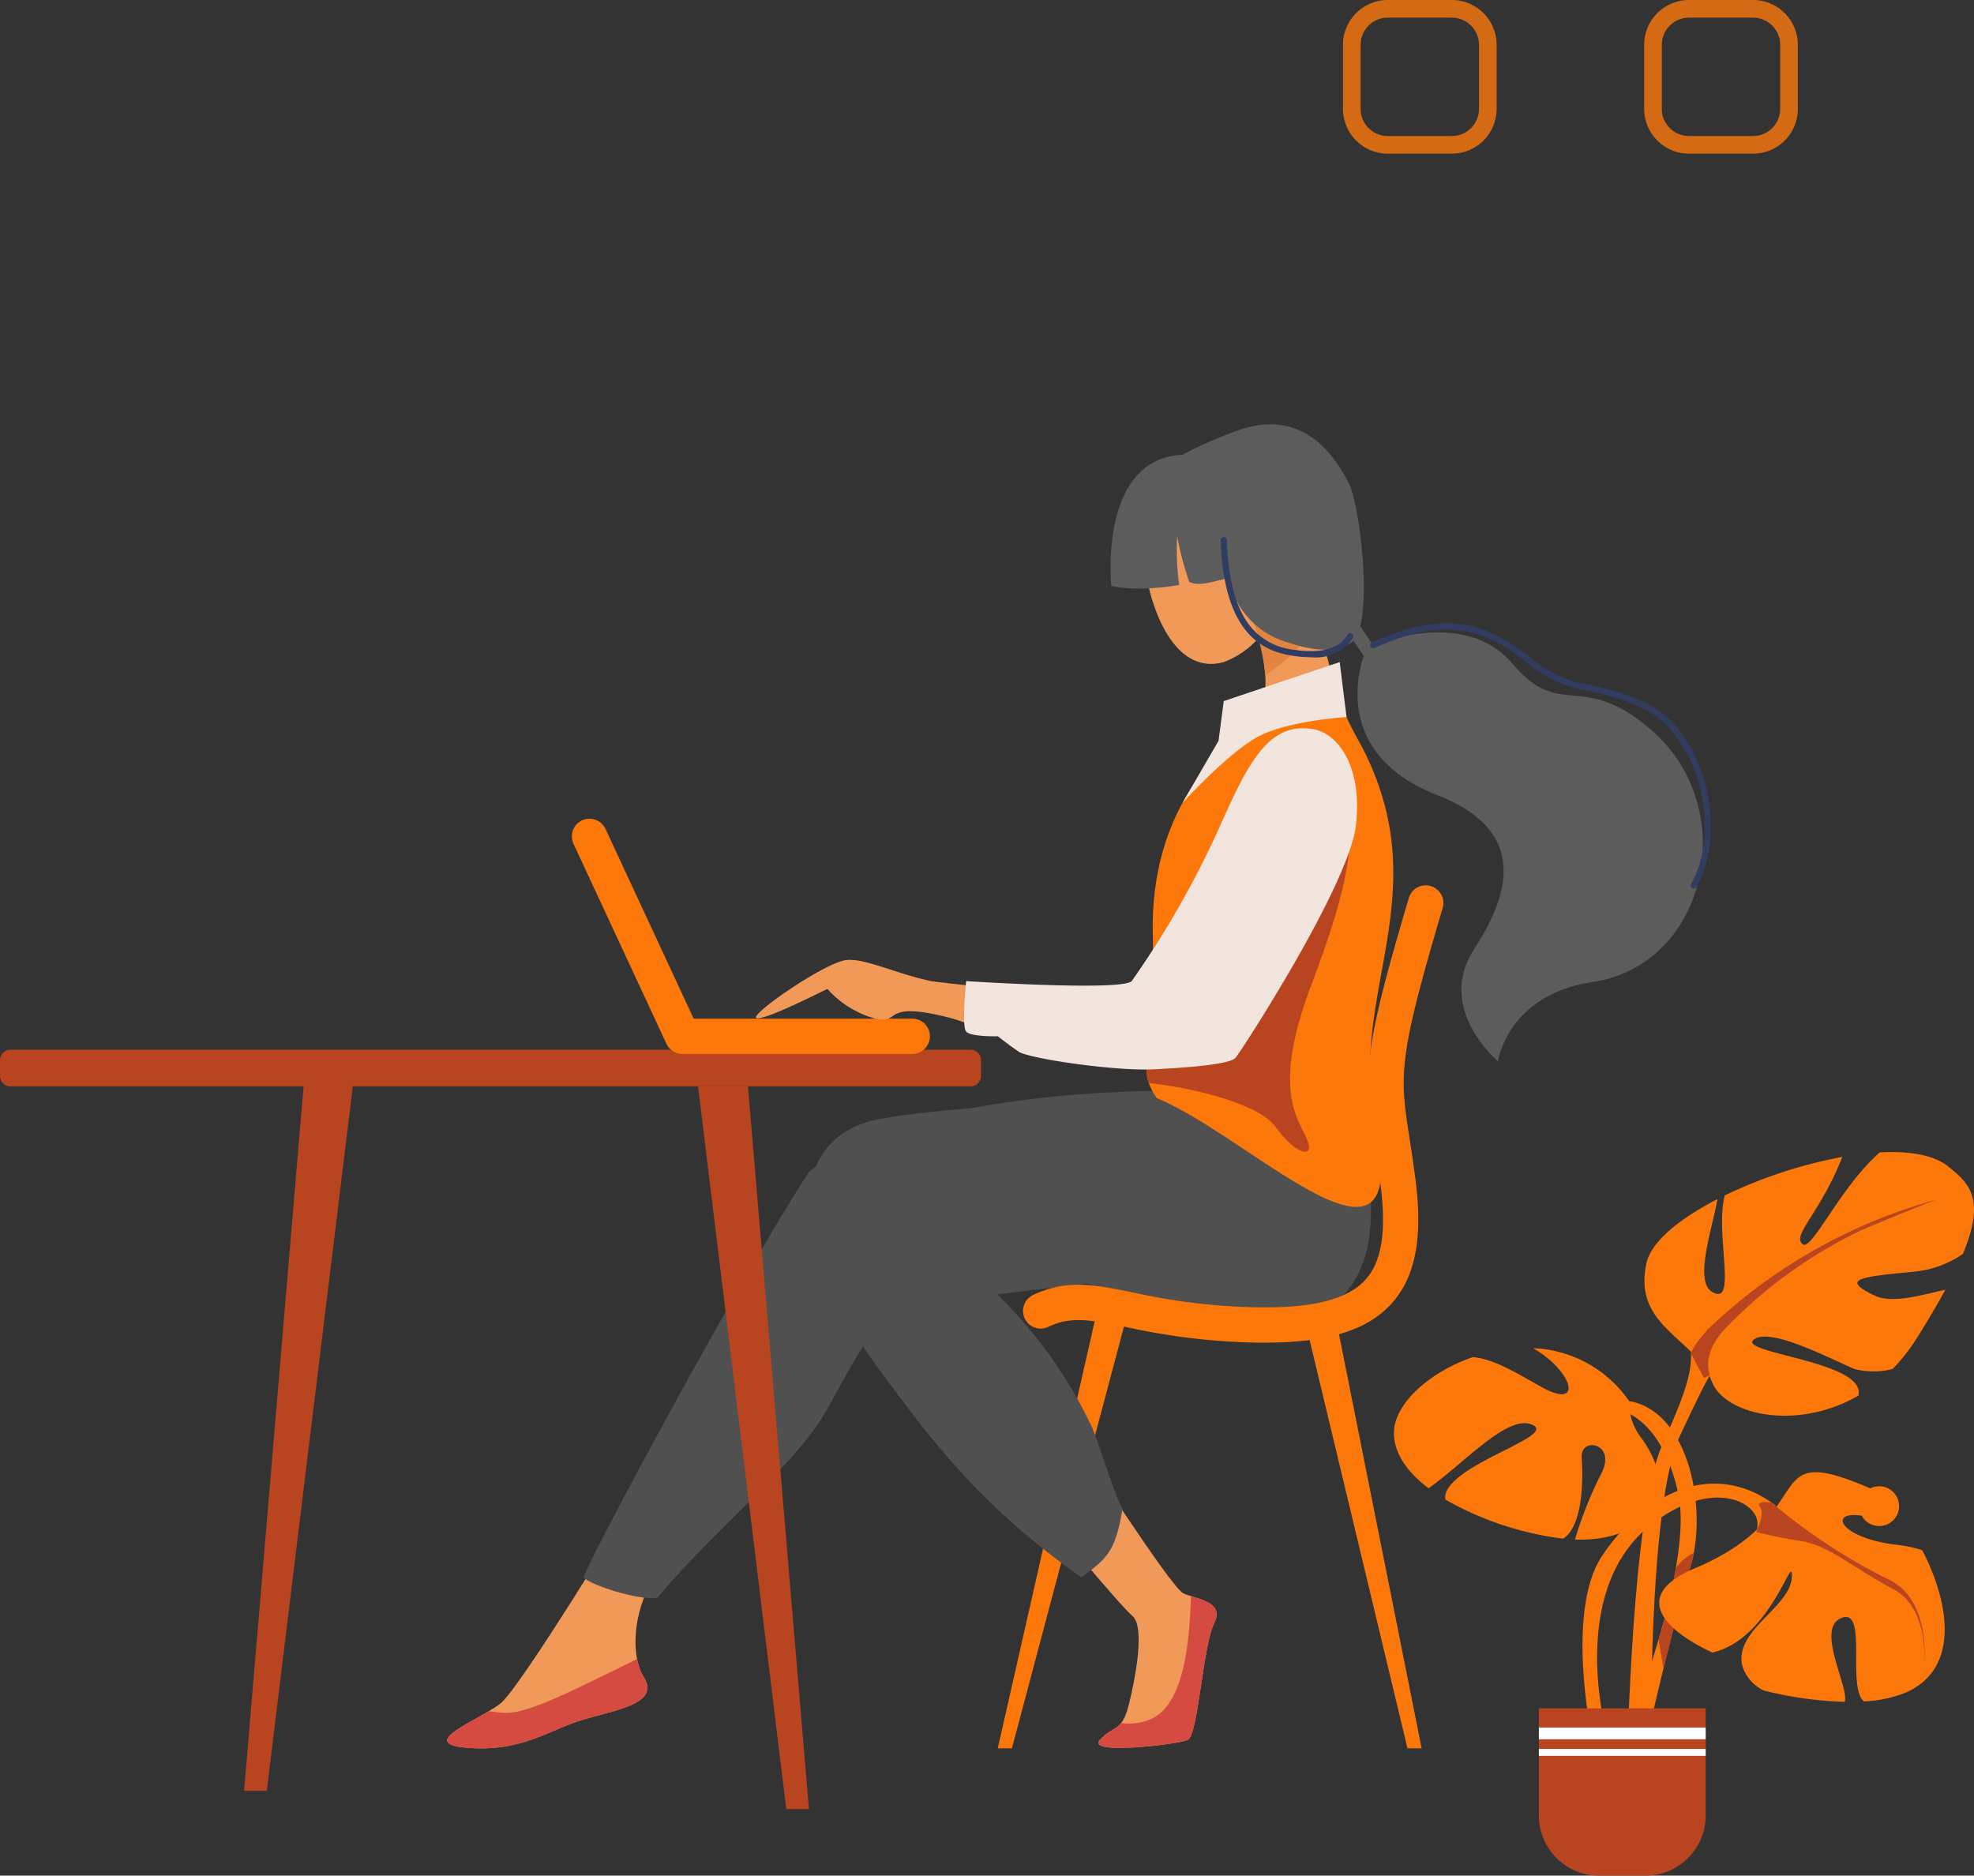 <svg xmlns="http://www.w3.org/2000/svg" width="168.136" height="159.764" viewBox="0 0 168.136 159.764">
  <rect x="0" y="0" width="168.136" height="159.764" fill="#333333" stroke="none"/>
  <g id="Group_10600" data-name="Group 10600" transform="translate(-1137 -3842.041)">
    <g id="Group_9182" data-name="Group 9182" transform="translate(1251.386 3842.041)">
      <g id="Group_9179" data-name="Group 9179" transform="translate(25.656 0)" opacity="0.8">
        <path id="Path_7484" data-name="Path 7484" d="M2844.042,256.03h-5.453a3.823,3.823,0,0,1-3.819-3.819v-5.453a3.823,3.823,0,0,1,3.819-3.819h5.453a3.823,3.823,0,0,1,3.819,3.819v5.453A3.823,3.823,0,0,1,2844.042,256.03Zm-5.453-11.587a2.319,2.319,0,0,0-2.316,2.316v5.453a2.319,2.319,0,0,0,2.316,2.316h5.453a2.319,2.319,0,0,0,2.316-2.316V246.76a2.319,2.319,0,0,0-2.316-2.316Z" transform="translate(-2834.77 -242.94)" fill="#fc780b"/>
      </g>
      <g id="Group_9180" data-name="Group 9180" transform="translate(0 0)" opacity="0.8">
        <path id="Path_7485" data-name="Path 7485" d="M2605.012,256.03h-5.452a3.823,3.823,0,0,1-3.819-3.819v-5.453a3.823,3.823,0,0,1,3.819-3.819h5.452a3.823,3.823,0,0,1,3.819,3.819v5.453A3.824,3.824,0,0,1,2605.012,256.03Zm-5.452-11.587a2.319,2.319,0,0,0-2.316,2.316v5.453a2.319,2.319,0,0,0,2.316,2.316h5.452a2.319,2.319,0,0,0,2.316-2.316V246.76a2.319,2.319,0,0,0-2.316-2.316Z" transform="translate(-2595.74 -242.94)" fill="#fc780b"/>
      </g>
    </g>
    <path id="Path_7545" data-name="Path 7545" d="M1792.514,1174.914H1710.73a.89.89,0,0,1-.89-.89v-1.334a.89.89,0,0,1,.89-.89h81.784a.89.89,0,0,1,.89.89v1.334A.889.889,0,0,1,1792.514,1174.914Z" transform="translate(-572.84 2759.66)" fill="#b94520"/>
    <g id="Group_9202" data-name="Group 9202" transform="translate(1175.091 3878.182)">
      <path id="Path_7546" data-name="Path 7546" d="M2583.484,735.523a7.409,7.409,0,0,1-4.58,8.779c-2.982.846-5.109-1.809-6.217-5.716s.41-7.759,3.392-8.6S2582.376,731.616,2583.484,735.523Z" transform="translate(-2512.763 -724.049)" fill="#f09959"/>
      <path id="Path_7547" data-name="Path 7547" d="M2491.833,1488.29s7.641,11.868,8.672,12.384,3.612.645,2.645,2.58-1.354,9.546-2.257,9.933-8.643,1.29-7.483,0,1.876-.645,2.462-2.967,1.409-6.707.312-7.611-7.8-9.03-7.8-9.03Z" transform="translate(-2437.828 -1401.113)" fill="#f09959"/>
      <path id="Path_7548" data-name="Path 7548" d="M2032.945,1535.77s-9.289,15.308-11.008,16.685-7.4,3.44-2.752,3.785,6.88-1.548,9.8-2.408,6.537-1.376,5.161-3.612-.8-7.117,2.162-10.214S2032.945,1535.77,2032.945,1535.77Z" transform="translate(-2017.398 -1443.497)" fill="#f09959"/>
      <path id="Path_7549" data-name="Path 7549" d="M2176.853,1204.944s-22.993-.6-32.109,6.88c-5.332,8.084-18.232,31.937-19.234,34.566.688.688,4.558,1.93,6.278,1.757,5.074-6.051,11.781-11.281,14.448-16.027,3.287-5.849,4.3-8.772,9.632-9.288s17.373-2.236,20.985-2.236S2176.853,1204.944,2176.853,1204.944Z" transform="translate(-2113.906 -1148.17)" fill="#505050"/>
      <path id="Path_7550" data-name="Path 7550" d="M2708.768,1426.96h-1.205l-8.643-36.06h2.651Z" transform="translate(-2625.77 -1314.177)" fill="#fc780b"/>
      <path id="Path_7551" data-name="Path 7551" d="M2454.29,1416.355h1.205l9.918-37.335h-2.651Z" transform="translate(-2407.397 -1303.572)" fill="#fc780b"/>
      <path id="Path_7552" data-name="Path 7552" d="M2349.919,1190.37l-13.369,2.308s-17.765.163-25.884,1.676c-7.388,1.376-8.476,9.771,0,21.328,4.815,6.566,8.886,11.8,17.212,17.709,2.118-1.555,2.928-2.143,3.513-5.884-.6-.826-2.163-6-2.647-7.009-4.6-9.626-10.752-13.127-10.836-14.073,1.031-1.677,27.336,8.741,32.566,2.612C2355.467,1203.186,2349.919,1190.37,2349.919,1190.37Z" transform="translate(-2273.872 -1135.17)" fill="#505050"/>
      <path id="Path_7553" data-name="Path 7553" d="M2589.224,907.146a13.99,13.99,0,0,0-10.46,2.6c-2.93,2.987-6.247,7.914-6.042,16.039.258,10.32-1.6,10.982.338,13.82,8.07,3.333,21.873,17.651,18.622,2.3-2.354-11.115,5.162-19.4-.9-31.73C2590.287,909.176,2589.671,908.2,2589.224,907.146Z" transform="translate(-2512.622 -882.21)" fill="#fc780b"/>
      <path id="Path_7554" data-name="Path 7554" d="M2572.714,951.109c-.157,5.38-.917,6.965-.336,8.651,3.29.336,9.308,1.653,10.812,3.758,1.721,2.407,3.44,2.752,2.637.975s-2.924-4.3.345-12.957,4.816-14.506,1.605-20.525Z" transform="translate(-2512.618 -903.648)" fill="#b94520"/>
      <path id="Path_7555" data-name="Path 7555" d="M2644.081,817.769a41.988,41.988,0,0,1-2.7-10.9l-5.676,1.677s3.225,7.224.129,9.8a29.665,29.665,0,0,0-2.213,2.021A13.988,13.988,0,0,1,2644.081,817.769Z" transform="translate(-2567.479 -792.833)" fill="#f09959"/>
      <path id="Path_7556" data-name="Path 7556" d="M2658.958,810.763c-.336-.3-.757-.673-1.2-1.062l-4.63,1.367-.009.025a18.9,18.9,0,0,1,1.446,5.654,16.331,16.331,0,0,0,4.617-4.585C2659.09,811.632,2659.016,811.161,2658.958,810.763Z" transform="translate(-2584.886 -795.359)" fill="#e38540"/>
      <path id="Path_7557" data-name="Path 7557" d="M2407.108,922.1c-5.845,2.045-5.2,8.2-10.578,17.286-2.784,4.7-5.371,4.63-5.371,4.63a124.533,124.533,0,0,1-14.429-.914c-4.946-.6-5.26.867-1.82,2.1,6.938,2.48,14.137,5.15,19.943,4.5s15.733-15.456,16.245-19.311C2411.806,925.058,2410.052,921.066,2407.108,922.1Z" transform="translate(-2334.497 -895.546)" fill="#f09959"/>
      <g id="Group_9198" data-name="Group 9198" transform="translate(49.05 39.274)">
        <path id="Path_7558" data-name="Path 7558" d="M2494.932,1080.944c-.364,0-.735,0-1.117-.014a55.662,55.662,0,0,1-10.613-1.306c-3.043-.618-4.719-.958-6.67-.027a1.5,1.5,0,1,1-1.3-2.712c2.859-1.366,5.252-.88,8.563-.206a52.976,52.976,0,0,0,10.089,1.247c5.036.125,8.107-.622,9.664-2.348,1.387-1.538,1.792-4.122,1.277-8.13-.176-1.372-.353-2.514-.509-3.521a24.382,24.382,0,0,1-.37-7.619c.334-2.694,1.226-6.283,3.292-13.242a1.5,1.5,0,1,1,2.882.855c-3.85,12.967-3.655,14.23-2.834,19.546.159,1.025.338,2.186.52,3.6.635,4.945-.008,8.289-2.025,10.527C2503.706,1079.9,2500.333,1080.944,2494.932,1080.944Z" transform="translate(-2474.381 -1041.992)" fill="#fc780b"/>
      </g>
      <path id="Path_7559" data-name="Path 7559" d="M2033.581,1655.98c-6.163,3.014-9.48,4.741-11.456,4.577-.467-.039-.853-.087-1.178-.137-2.2,1.3-5.706,2.834-1.759,3.127,4.645.343,6.88-1.548,9.8-2.408s6.537-1.376,5.161-3.612A4.706,4.706,0,0,1,2033.581,1655.98Z" transform="translate(-2017.401 -1550.804)" fill="#d54a41"/>
      <path id="Path_7560" data-name="Path 7560" d="M2542.042,1606.01c-.15,4.879-.821,9.715-3.806,10.628a5.014,5.014,0,0,1-2.15.192c-.469.581-1.042.587-1.811,1.44-1.161,1.29,6.579.388,7.482,0s1.291-8,2.258-9.933C2544.809,1606.749,2543.209,1606.378,2542.042,1606.01Z" transform="translate(-2478.691 -1506.198)" fill="#d54a41"/>
      <g id="Group_9199" data-name="Group 9199" transform="translate(10.616 33.598)">
        <path id="Path_7561" data-name="Path 7561" d="M2145.3,1009.148h-19.579a1.5,1.5,0,0,1-1.363-.869l-7.913-17.029a1.5,1.5,0,1,1,2.726-1.267l7.508,16.159h18.62a1.5,1.5,0,0,1,0,3.005Z" transform="translate(-2116.303 -989.113)" fill="#fc780b"/>
      </g>
      <path id="Path_7562" data-name="Path 7562" d="M2279.812,1103.2c-3.956-.057-7.879-2.415-9.829-2.072s-8.314,4.759-7.511,4.931,5.848-2.443,6.021-2.483a8.482,8.482,0,0,0,3.956,2.491c2.7.68.02-2.02,8.372.5C2286.252,1108.209,2279.812,1103.2,2279.812,1103.2Z" transform="translate(-2236.104 -1055.474)" fill="#f09959"/>
      <path id="Path_7563" data-name="Path 7563" d="M2614.272,864.77l.582,4.684s-5.12.3-7.667,1.738-6.307,5.575-6.307,5.575l3.072-5.288.442-3.383Z" transform="translate(-2538.253 -844.518)" fill="#f2e5de"/>
      <path id="Path_7564" data-name="Path 7564" d="M2457.349,917.41c-3.8-.713-5.561,2.7-8.027,8.256a79.857,79.857,0,0,1-7.511,13.187c-.837.87-14.1,0-14.1,0s-.4,3.841,0,4.3,2.7.4,2.7.4.918.732,1.777,1.313,8.142,1.669,11.524,1.5,6.479-.458,6.938-.975,9.69-14.735,10.263-19.838S2459.29,917.774,2457.349,917.41Z" transform="translate(-2383.508 -891.424)" fill="#f2e5de"/>
      <path id="Path_7565" data-name="Path 7565" d="M2549.928,678.678c-7.191.345-6.063,11.163-6.063,11.163s1.867.576,5.781-.069a21.591,21.591,0,0,1-.172-4.128,27.156,27.156,0,0,0,1.031,3.87c.828.379,1.764.043,3.354-.341a7.076,7.076,0,0,0,4.707,5.387c1.746.549,3.6,1.2,5.66.172s.93-11.581-.167-13.7c-1.645-3.185-4.379-6.034-9.109-4.53A35.182,35.182,0,0,0,2549.928,678.678Z" transform="translate(-2487.3 -676.085)" fill="#5c5c5c"/>
      <path id="Path_7566" data-name="Path 7566" d="M2717.4,813.523l2.94,4.294s-3.259,8.141,6.219,11.83c7.422,2.888,6.547,7.979,3.194,13.1s2.007,9.589,2.007,9.589.818-5.67,8.029-6.741c9.833-1.46,12.617-14.661,5.272-21.262-6.077-5.462-7.927-.939-12.041-5.841s-11.88-1.591-11.88-1.591l-2.847-4.151Z" transform="translate(-2642.266 -798.082)" fill="#5c5c5c"/>
      <g id="Group_9200" data-name="Group 9200" transform="translate(78.614 16.949)">
        <path id="Path_7567" data-name="Path 7567" d="M2777.391,856.595a.262.262,0,0,1-.229-.387c2.473-4.519.455-9.993-.559-11.475-.108-.157-.21-.317-.318-.485-1-1.556-2.238-3.493-8.858-4.685a10.527,10.527,0,0,1-4.252-2.238c-2.823-2.073-6.023-4.422-12.976-1.221a.261.261,0,1,1-.219-.474c7.232-3.328,10.564-.883,13.5,1.275a10.177,10.177,0,0,0,4.036,2.146c6.846,1.232,8.154,3.276,9.206,4.917.106.165.206.321.309.472,1.063,1.553,3.177,7.289.587,12.022A.263.263,0,0,1,2777.391,856.595Z" transform="translate(-2749.827 -833.995)" fill="#303c60"/>
      </g>
      <g id="Group_9201" data-name="Group 9201" transform="translate(65.88 9.613)">
        <path id="Path_7568" data-name="Path 7568" d="M2638.872,775.878a10.291,10.291,0,0,1-1.528-.123c-2.515-.377-5.891-1.806-6.156-9.836a.261.261,0,0,1,.522-.017c.109,3.309.765,5.758,1.951,7.278a5.481,5.481,0,0,0,3.76,2.058c2.328.349,3.872-.082,4.586-1.278a.261.261,0,1,1,.448.268A3.831,3.831,0,0,1,2638.872,775.878Z" transform="translate(-2631.189 -765.649)" fill="#303c60"/>
      </g>
    </g>
    <path id="Path_7569" data-name="Path 7569" d="M1791.52,1253.126h1.932l7.517-61.566h-4.252Z" transform="translate(-633.729 2741.457)" fill="#b94520"/>
    <path id="Path_7570" data-name="Path 7570" d="M2323.789,1253.126h-1.932l-7.516-61.566h4.25Z" transform="translate(-1117.885 2743.014)" fill="#b94520"/>
    <g id="Group_9203" data-name="Group 9203" transform="translate(1255.729 3940.172)">
      <path id="Path_7571" data-name="Path 7571" d="M3079.309,1275.01c3.343,3.053,1.889,6.1-.582,11.772s-2.906,26.6-2.906,26.6l2.035-.291s-.291-21.511,2.471-27.325,3.924-8.721,6.4-6.831S3079.309,1275.01,3079.309,1275.01Z" transform="translate(-3055.955 -1261.624)" fill="#fc780b"/>
      <path id="Path_7572" data-name="Path 7572" d="M3089.709,1159.728c.406-1.809,2.817-3.766,6.041-5.427-.479,2.668-2.017,7.031-.426,7.925,2.146,1.207.209-4.884,1.037-8.231a39.837,39.837,0,0,1,10.023-3.288.33.33,0,0,1-.014.036c-1.889,4.8-4.36,6.686-3.342,7.413.765.546,3.259-4.994,6.551-7.834,2.471-.132,4.562.2,5.8,1.183,1.912,1.513,3.194,2.856,1.272,7.464a8.64,8.64,0,0,1-4.174,1.512c-4.36.436-6.4.582-3.344,2.035,1.5.712,4-.041,6.031-.5-.659,1.214-1.469,2.589-2.454,4.154a15.412,15.412,0,0,1-2.042,2.6,6.445,6.445,0,0,1-3.279-.005c-2.035-.872-7.268-3.633-8.575-2.471-1.28,1.138,9.69,1.859,8.93,4.751-5.317,3.063-11.4,1.606-12.478-1.208C3093.82,1166.062,3088.486,1165.173,3089.709,1159.728Z" transform="translate(-3068.192 -1150.293)" fill="#fc780b"/>
      <path id="Path_7573" data-name="Path 7573" d="M3056.808,1415.261c-5.814-4.36-11.773-.291-14.824,4.36s-.872,15.116-.872,15.116,1.163,0,1.163-.436-3.2-12.354,4.36-17.733c4.728-3.364,8.139-1.744,8.575-.145s-1.889,4.506-1.889,4.506Z" transform="translate(-3024.298 -1385.161)" fill="#fc780b"/>
      <path id="Path_7574" data-name="Path 7574" d="M3066.9,1347.23c5.814,0,7.7,9.012,6.1,14.244s-3.779,14.971-3.779,14.971l-1.453-1.453s5.523-13.662,4.215-19.767-4.506-7.121-5.088-7.121S3066.9,1347.23,3066.9,1347.23Z" transform="translate(-3047.758 -1326.092)" fill="#fc780b"/>
      <path id="Path_7575" data-name="Path 7575" d="M3102.349,1469.616a4.206,4.206,0,0,1,1.531-1.286,11.531,11.531,0,0,1-.3,1.245c-.729,2.384-1.578,5.7-2.286,8.61-.064-.372-.163-.946-.317-1.831-.036-.209-.064-.436-.084-.676A56.489,56.489,0,0,0,3102.349,1469.616Z" transform="translate(-3078.334 -1434.194)" fill="#b94520"/>
      <path id="Path_7576" data-name="Path 7576" d="M3104.288,1412.565c11.046-4.651,5.226-11.033,14.965-6.819a1.695,1.695,0,1,1-.727,2.326c-2.906-.436-1.889,1.889,2.907,2.471a10.753,10.753,0,0,1,2.248.474c2.285,4.389,3.314,10.164-1.521,12.171a10.945,10.945,0,0,1-3.441.706c-1.492-1.186.364-8.049-1.936-7.1-2.209.909.692,5.883.3,7.137a31.917,31.917,0,0,1-6.9-.967,3.439,3.439,0,0,1-1.824-2.1c-.727-3.053,4.07-4.942,4.215-7.558.134-2.405-1.758,5.292-6.77,6.424C3101.265,1417.612,3099.124,1414.739,3104.288,1412.565Z" transform="translate(-3078.683 -1377.099)" fill="#fc780b"/>
      <path id="Path_7577" data-name="Path 7577" d="M2908.474,1316.476c1.162-2.471-1.889-3.053-1.744-1.163.129,1.675.143,5.745-1.575,6.852a26.959,26.959,0,0,1-10.037-3.333,1.236,1.236,0,0,1,.128-.758c1.308-2.617,9.739-4.8,7.122-5.668-2.083-.695-5.735,3.4-8.677,5.47-1.767-1.341-2.951-2.939-2.951-4.723,0-2.415,2.935-5.148,6.728-6.454,1.708.172,3.294,1.106,5.771,2.51,3.66,2.074,2.813-1.279-.647-3.269a10.425,10.425,0,0,1,8.163,4.48,5.092,5.092,0,0,0,1.172,3.32c3.763,5.5-.58,8.711-5.771,8.5A34.25,34.25,0,0,1,2908.474,1316.476Z" transform="translate(-2890.74 -1289.234)" fill="#fc780b"/>
      <path id="Path_7578" data-name="Path 7578" d="M3179.551,1428.135a49.4,49.4,0,0,0,9.875,6.509c3.876,1.744,3.1,7.428,3.1,7.428s.582-4.909-2.649-6.589-5.362-3.683-7.817-4.07a35.567,35.567,0,0,1-3.811-.775s.775-1.551.323-2.132S3179.551,1428.135,3179.551,1428.135Z" transform="translate(-3147.391 -1398.28)" fill="#b94520"/>
      <path id="Path_7579" data-name="Path 7579" d="M3147.366,1188.14a45.577,45.577,0,0,0-19.445,11.047c-1.421,1.615-1.421,2.067-1.421,2.067l1.1,2.067.516-.259s-.839-1.744,1.357-4.006a39.749,39.749,0,0,1,11.563-8.333C3144.2,1189.368,3147.366,1188.14,3147.366,1188.14Z" transform="translate(-3101.195 -1184.078)" fill="#b94520"/>
      <path id="Path_7580" data-name="Path 7580" d="M3010.875,1606.026h3.974a5.116,5.116,0,0,0,5.116-5.116v-9.13H3005.76v9.13A5.116,5.116,0,0,0,3010.875,1606.026Z" transform="translate(-2993.414 -1544.394)" fill="#b94520"/>
      <rect id="Rectangle_4002" data-name="Rectangle 4002" width="14.206" height="1" transform="translate(12.346 49.019)" fill="#fff"/>
      <rect id="Rectangle_4003" data-name="Rectangle 4003" width="14.206" height="0.588" transform="translate(12.346 50.843)" fill="#fff"/>
    </g>
  </g>
</svg>
